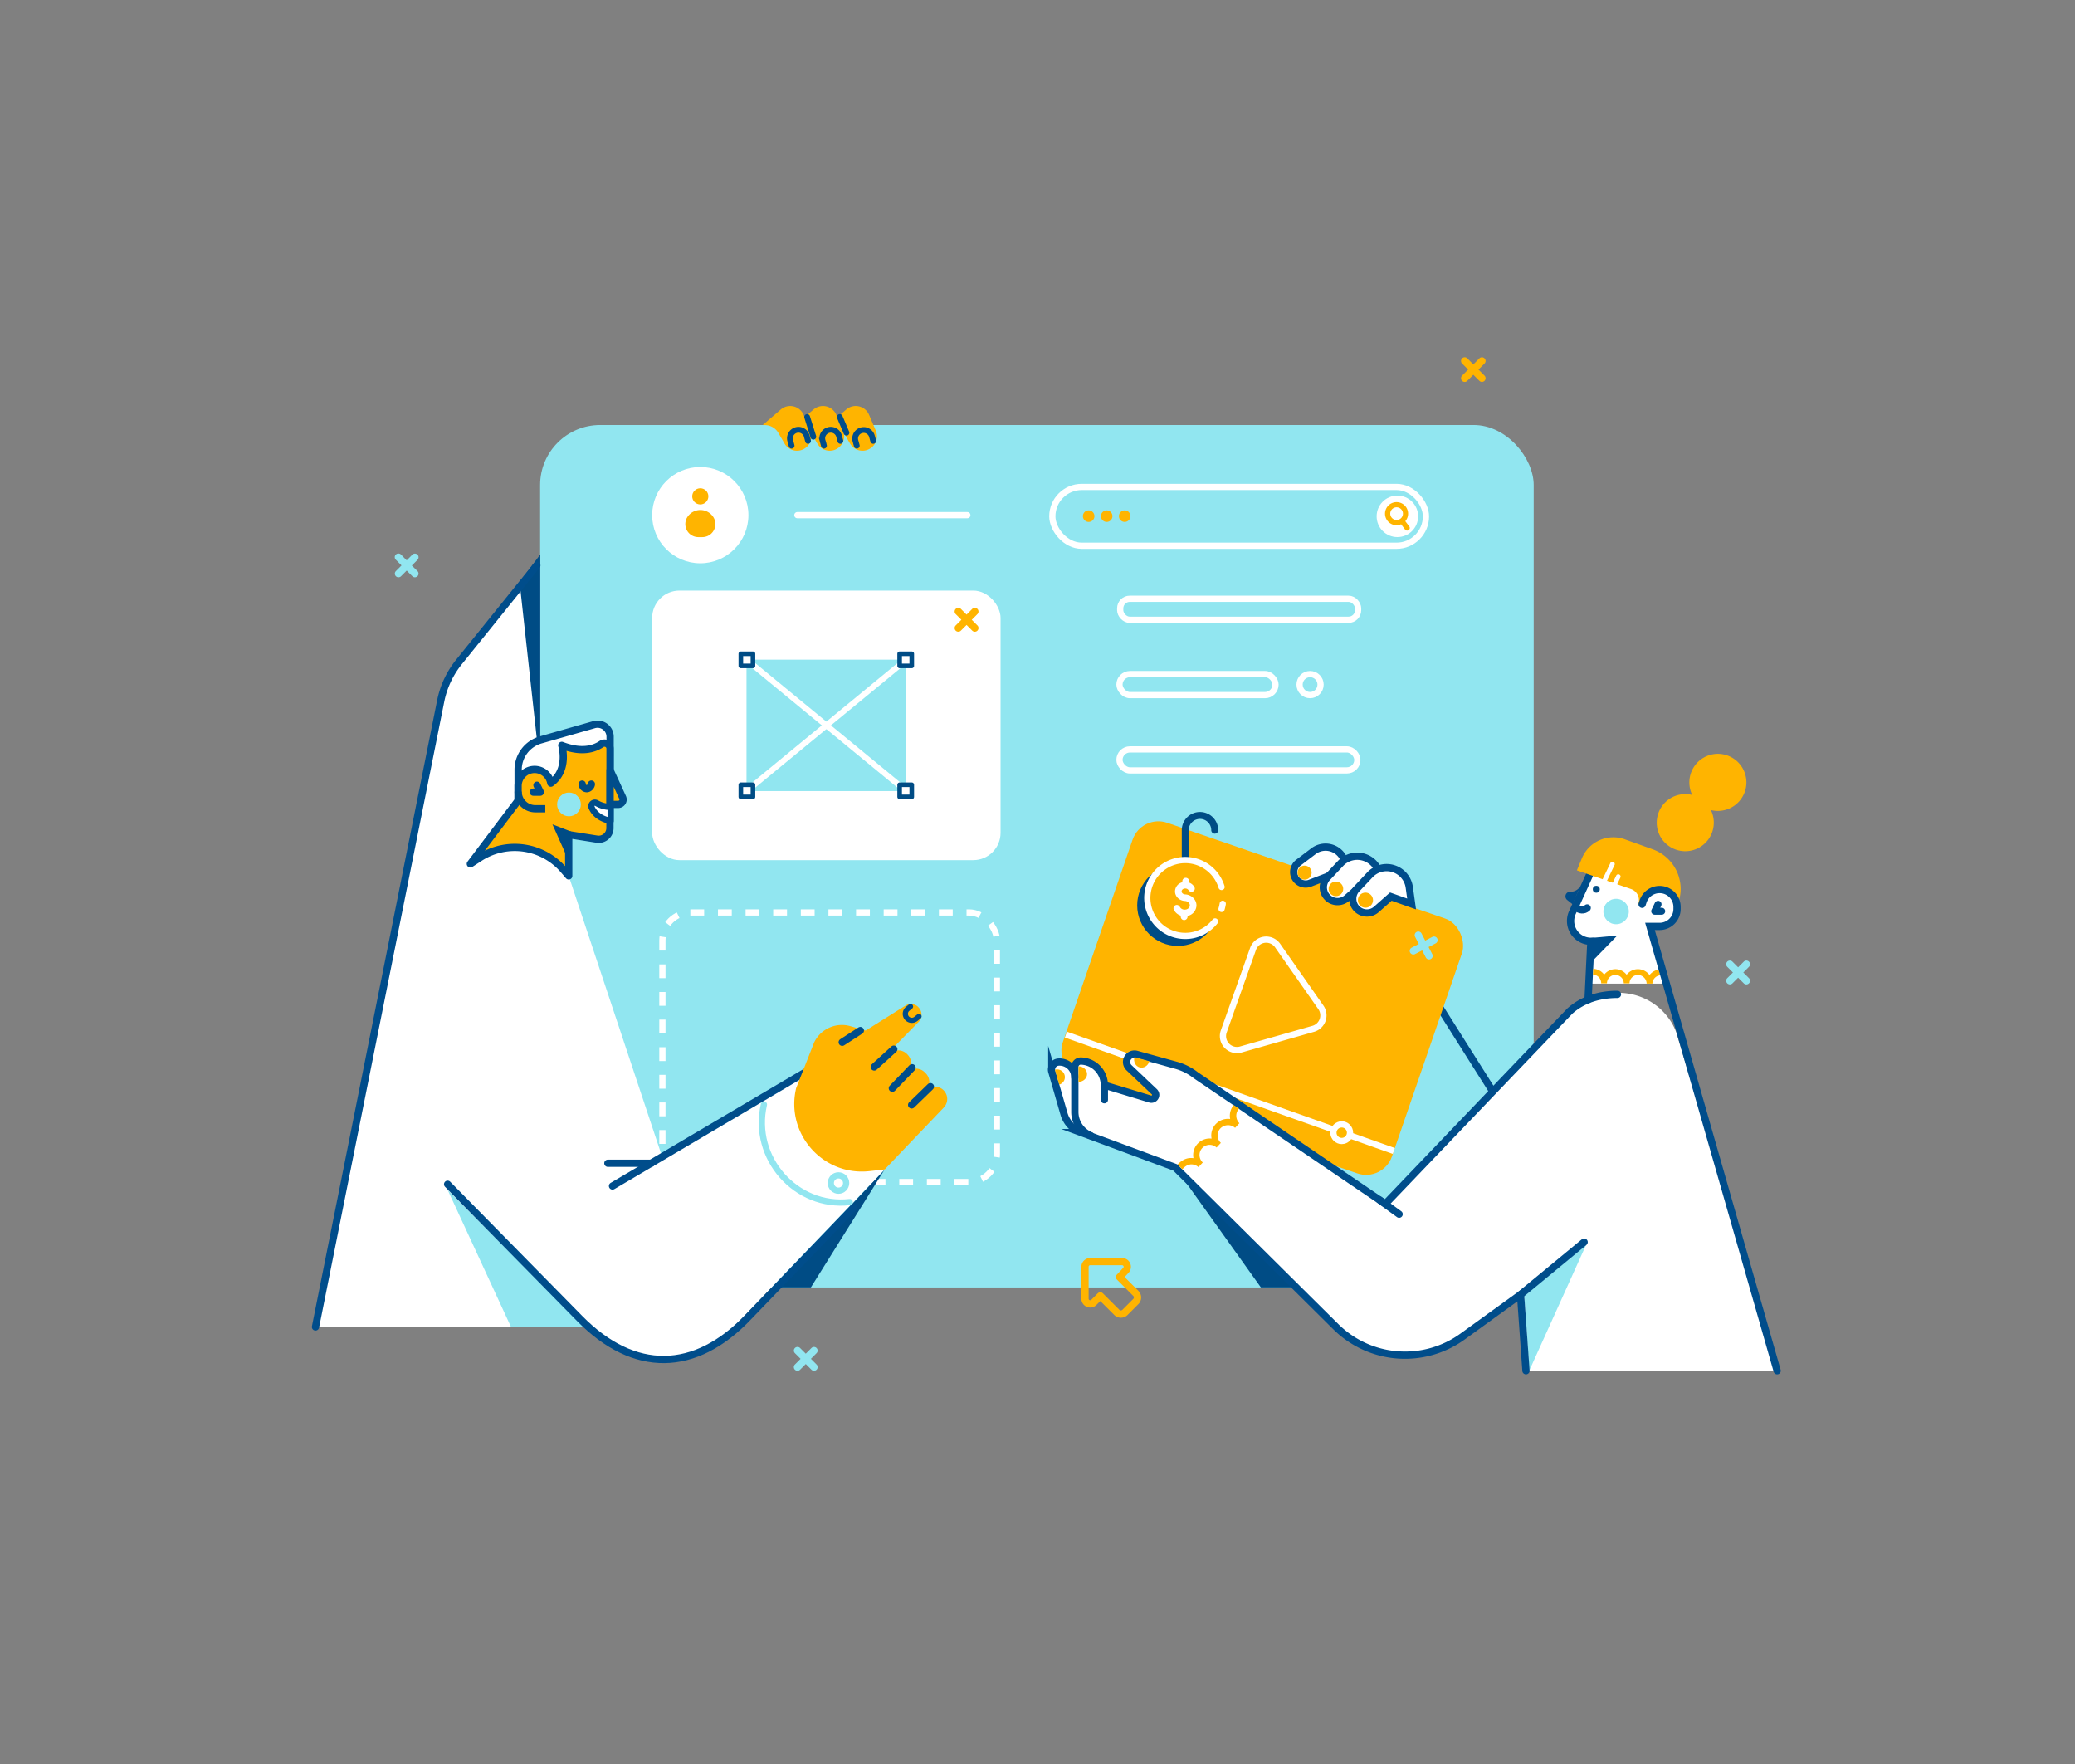 <svg xmlns="http://www.w3.org/2000/svg" viewBox="0 0 2000 1700"><rect x="0" y="0" width="2000" height="1700" fill="#808080" stroke="none"/><defs><style>.cls-1{fill:#91e6f0;}.cls-10,.cls-12,.cls-16,.cls-17,.cls-18,.cls-19,.cls-2,.cls-20,.cls-21,.cls-24,.cls-25,.cls-5,.cls-6,.cls-8,.cls-9{fill:none;}.cls-10,.cls-13,.cls-2,.cls-5,.cls-6,.cls-8{stroke:#fff;}.cls-10,.cls-12,.cls-13,.cls-14,.cls-18,.cls-19,.cls-2,.cls-20,.cls-21,.cls-22,.cls-24,.cls-25,.cls-8,.cls-9{stroke-miterlimit:10;}.cls-10,.cls-13,.cls-18,.cls-19,.cls-2,.cls-26,.cls-5,.cls-8{stroke-width:6px;}.cls-2{stroke-dasharray:13.31 13.31;}.cls-14,.cls-22,.cls-26,.cls-3,.cls-7{fill:#fff;}.cls-23,.cls-4{fill:#ffb400;}.cls-12,.cls-14,.cls-16,.cls-17,.cls-18,.cls-20,.cls-21,.cls-25,.cls-5,.cls-6,.cls-8,.cls-9{stroke-linecap:round;}.cls-16,.cls-17,.cls-23,.cls-26,.cls-5,.cls-6,.cls-7{stroke-linejoin:round;}.cls-20,.cls-6{stroke-width:5.57px;}.cls-12,.cls-24,.cls-25,.cls-7{stroke:#004c85;}.cls-7{stroke-width:4.45px;}.cls-14,.cls-16,.cls-17,.cls-20,.cls-21,.cls-22,.cls-23,.cls-26,.cls-9{stroke:#004d8b;}.cls-14,.cls-17,.cls-22,.cls-23,.cls-24,.cls-25,.cls-9{stroke-width:7px;}.cls-11{fill:#004c85;}.cls-12{stroke-width:6.68px;}.cls-13{fill:#ffb900;}.cls-15{fill:#004d8b;}.cls-16{stroke-width:6.72px;}.cls-18,.cls-19{stroke:#91e6f0;}.cls-21{stroke-width:5.01px;}</style></defs><g id="Слой_1" data-name="Слой 1"><g id="WEB_PAGE"><rect class="cls-1" x="520.6" y="409.58" width="957.66" height="831.14" rx="57.88"/><rect class="cls-2" x="638.47" y="879.35" width="322.37" height="259.79" rx="26.93"/><circle class="cls-3" cx="674.99" cy="496.45" r="46.39"/><circle class="cls-4" cx="674.99" cy="478.34" r="7.79"/><path class="cls-4" d="M663,497.63h0a14.9,14.9,0,0,1,24.08,0h0a12.56,12.56,0,0,1-10.15,20H673.1A12.56,12.56,0,0,1,663,497.63Z"/><line class="cls-5" x1="768.55" y1="496.45" x2="932.37" y2="496.45"/><rect class="cls-3" x="628.6" y="569.15" width="335.8" height="259.79" rx="26.31"/><rect class="cls-1" x="719.53" y="635.72" width="153.95" height="126.65"/><line class="cls-6" x1="719.53" y1="635.72" x2="873.48" y2="762.37"/><line class="cls-6" x1="873.48" y1="635.72" x2="719.53" y2="762.37"/><rect class="cls-7" x="714.07" y="630.05" width="11.68" height="11.68"/><rect class="cls-7" x="867.13" y="630.05" width="11.68" height="11.68"/><rect class="cls-7" x="714.07" y="756.29" width="11.68" height="11.68"/><rect class="cls-7" x="867.13" y="756.29" width="11.68" height="11.68"/><path class="cls-4" d="M942.09,602.74a3.49,3.49,0,0,1,0,5,3.49,3.49,0,0,1-5,0l-5.45-5.45-5.46,5.45a3.5,3.5,0,0,1-5-5l5.46-5.45-5.46-5.46a3.5,3.5,0,0,1,5-5l5.46,5.46,5.45-5.46a3.5,3.5,0,0,1,5,5l-5.45,5.46Z"/><rect class="cls-8" x="1079.72" y="577.04" width="229.3" height="20.24" rx="9.21"/><rect class="cls-8" x="1079.01" y="649.63" width="150.41" height="20.24" rx="10.12"/><rect class="cls-8" x="1079.01" y="722.21" width="229.3" height="20.24" rx="10.12"/><circle class="cls-8" cx="1262.72" cy="659.75" r="10.12"/><rect class="cls-5" x="1014.31" y="469.27" width="360.12" height="56.68" rx="28.34"/><circle class="cls-3" cx="1346.88" cy="497.61" r="19.99"/><path class="cls-4" d="M1358.29,507.3l-3.79-5a11.12,11.12,0,1,0-8.41,3.85,11,11,0,0,0,4.37-.9l3.84,5.08a2.49,2.49,0,0,0,2,1,2.44,2.44,0,0,0,1.51-.51A2.5,2.5,0,0,0,1358.29,507.3ZM1340,495a6.12,6.12,0,1,1,6.12,6.12A6.13,6.13,0,0,1,1340,495Z"/><circle class="cls-4" cx="1049.33" cy="497.42" r="5.57"/><circle class="cls-4" cx="1066.69" cy="497.42" r="5.57"/><circle class="cls-4" cx="1084.04" cy="497.42" r="5.57"/><path class="cls-4" d="M1080.38,1269.91a9,9,0,0,1-6.41-2.65l-13.41-13.41-3.77,3.77a8.5,8.5,0,0,1-14.5-6v-30.76a8.51,8.51,0,0,1,8.5-8.5h30.75a8.5,8.5,0,0,1,6.06,14.46l-3.64,3.88,13.29,13.29a9.08,9.08,0,0,1,0,12.83l-10.45,10.45A9,9,0,0,1,1080.38,1269.91Zm-19.82-24.51a3.46,3.46,0,0,1,2.47,1l15.89,15.88a2.07,2.07,0,0,0,2.93,0l10.45-10.45a2.07,2.07,0,0,0,0-2.93l-15.69-15.69a3.5,3.5,0,0,1-.08-4.87l6-6.38.07-.08a1.5,1.5,0,0,0-1.06-2.56h-30.75a1.5,1.5,0,0,0-1.5,1.5v30.76a1.5,1.5,0,0,0,2.55,1.06l6.24-6.24A3.48,3.48,0,0,1,1060.56,1245.4Z"/></g><g id="SPARKLES"><path class="cls-4" d="M1430.86,362a3.5,3.5,0,0,1-4.95,5l-5.82-5.82-5.83,5.82a3.5,3.5,0,1,1-5-5l5.82-5.83-5.82-5.82a3.5,3.5,0,1,1,5-5l5.83,5.83,5.82-5.83a3.5,3.5,0,0,1,4.95,5l-5.82,5.82Z"/><path class="cls-1" d="M402.39,550.36a3.5,3.5,0,0,1-4.95,4.95L392,549.85l-5.46,5.46a3.5,3.5,0,1,1-4.95-4.95L387,544.9l-5.46-5.46a3.5,3.5,0,1,1,4.95-5L392,540l5.45-5.46a3.5,3.5,0,0,1,4.95,5l-5.46,5.46Z"/><path class="cls-1" d="M1685.76,942.65a3.49,3.49,0,0,1,0,5,3.49,3.49,0,0,1-5,0l-5.45-5.45-5.46,5.45a3.5,3.5,0,0,1-5-5l5.46-5.45-5.46-5.46a3.5,3.5,0,0,1,5-5l5.46,5.46,5.45-5.46a3.5,3.5,0,0,1,5,5l-5.45,5.46Z"/><path class="cls-1" d="M787.06,1315a3.5,3.5,0,0,1-4.95,5l-5.46-5.46-5.46,5.46a3.5,3.5,0,0,1-5-5l5.46-5.46-5.46-5.46a3.5,3.5,0,0,1,5-4.95l5.46,5.46,5.46-5.46a3.5,3.5,0,1,1,4.95,4.95l-5.46,5.46Z"/></g><g id="WOMAN"><line class="cls-9" x1="1386.82" y1="969.46" x2="1438.88" y2="1051.93"/><g id="WEB_PAGE-2" data-name="WEB_PAGE"><rect class="cls-4" x="1048.73" y="831.99" width="335.8" height="259.79" rx="26.31" transform="translate(379.68 -343.85) rotate(19.01)"/><line class="cls-10" x1="1343.45" y1="1109.23" x2="1027.38" y2="997.08"/><path class="cls-10" d="M1195.92,1011.43l69.9-19.95a13.46,13.46,0,0,0,7.33-20.66l-41.69-59.55a13.46,13.46,0,0,0-23.71,3.22L1179.54,994A13.46,13.46,0,0,0,1195.92,1011.43Z"/><polygon class="cls-11" points="1249.24 1240.71 1215.31 1240.71 1132.79 1125.09 1249.24 1240.71"/><path class="cls-12" d="M1142.41,840.89V800.06a14.21,14.21,0,0,1,14.21-14.21h0a14.21,14.21,0,0,1,14.21,14.21"/><circle class="cls-11" cx="1135.23" cy="872.48" r="39.13"/><circle class="cls-4" cx="1142.41" cy="865.36" r="36.57"/><path class="cls-8" d="M1171.16,888a36.57,36.57,0,1,1,6.25-33.2"/><path class="cls-8" d="M1178.55,871a35.88,35.88,0,0,1-1.13,4.95"/><path class="cls-3" d="M1153.21,873a10.72,10.72,0,0,1-8.58,9.73l0,.94a3.29,3.29,0,0,1-6.57-.31l0-.94a11.25,11.25,0,0,1-6.69-5.81,3.19,3.19,0,0,1,3.07-4.49,3.29,3.29,0,0,1,2.76,1.88,5.12,5.12,0,0,0,4.42,2.64c2.76.13,5.08-1.64,5.19-3.94s-2-4.28-4.8-4.41c-5.44-.26-9.68-4.59-9.44-9.67a9.25,9.25,0,0,1,7-8.36l.05-1.17a3.29,3.29,0,0,1,3.44-3.13,3.37,3.37,0,0,1,2.28,1.07,3.33,3.33,0,0,1,.85,2.37l-.06,1.15a9.73,9.73,0,0,1,5.18,4.51,3,3,0,0,1-2.79,4.31l-.52,0a3.08,3.08,0,0,1-2.44-1.53,3.72,3.72,0,0,0-3-1.57c-1.93-.09-3.57,1.1-3.64,2.67s1.44,2.9,3.37,3C1148.59,862.25,1153.48,867.23,1153.21,873Z"/><path class="cls-1" d="M1383.81,909.12l-6.85,3.56,3.56,6.85a3.49,3.49,0,0,1-1.49,4.72,3.43,3.43,0,0,1-1.61.4,3.52,3.52,0,0,1-3.11-1.89l-3.56-6.85-6.85,3.56a3.43,3.43,0,0,1-1.61.4,3.5,3.5,0,0,1-1.62-6.61l6.85-3.56-3.56-6.85a3.5,3.5,0,1,1,6.21-3.23l3.56,6.85,6.85-3.56a3.5,3.5,0,0,1,3.23,6.21Z"/><circle class="cls-13" cx="1293.23" cy="1091.6" r="8"/></g><g id="HAND"><path class="cls-14" d="M1302.09,850.74l-5.94-20.44a19.28,19.28,0,0,0-11.48-12.57h0a19.29,19.29,0,0,0-18.69,2.6l-14.5,11a11.47,11.47,0,0,0,2.91,19.87h0a11.45,11.45,0,0,0,8.17,0l19.52-7.54Z"/><path class="cls-14" d="M1332.21,860.22,1330,844.14a22,22,0,0,0-14.77-17.82h0a22.06,22.06,0,0,0-23.12,5.78l-12.88,13.69a13.72,13.72,0,0,0,5.16,22.24h0a13.72,13.72,0,0,0,13.91-2.57l14-12.34Z"/><path class="cls-14" d="M1360.59,871.18l-2.25-16.08a22,22,0,0,0-14.78-17.82h0a22,22,0,0,0-23.12,5.78l-12.88,13.69a13.72,13.72,0,0,0,5.16,22.24h0a13.74,13.74,0,0,0,13.92-2.57l13.94-12.34Z"/><circle class="cls-4" cx="1257.46" cy="840.99" r="6.78"/><circle class="cls-4" cx="1287.64" cy="856.61" r="7.04"/><circle class="cls-4" cx="1316.11" cy="867.51" r="7.3"/></g><g id="BODY_HAND" data-name="BODY &amp; HAND"><path class="cls-3" d="M1712.91,1321h-242.1l-5.23-73.38-57.15,40.49a94.63,94.63,0,0,1-121.35-10l-154.29-153-90.43-33.59a27.45,27.45,0,0,1-16.84-18.15c-3.54-12.28-8.7-30.15-11.72-40.63a7,7,0,0,1-.29-2,7.22,7.22,0,0,1,6.7-7.18,14.75,14.75,0,0,1,15.8,14.71c0-3.41,0-7.06,0-10a5.7,5.7,0,0,1,5.7-5.7h.16a23.17,23.17,0,0,1,22.57,23v.22l44.1,13.38a4.16,4.16,0,0,0,4.08-7l-24.4-23.16a7.65,7.65,0,0,1,7.32-12.91l38,10.54a54.55,54.55,0,0,1,19.14,9.69l182.57,123.89L1513,974.47a68.46,68.46,0,0,1,46-17.75c29.46,0,49.58,18.79,56.74,38.37Z"/><polygon class="cls-1" points="1469.16 1248.45 1528.87 1199.47 1473.96 1320.99 1469.16 1248.45"/><path class="cls-9" d="M1470.81,1321l-5.23-73.38-55.89,40.44a94.65,94.65,0,0,1-122.12-9.47l-154.78-153.49-90.43-33.59a27.45,27.45,0,0,1-16.84-18.15c-3.54-12.28-8.7-30.15-11.72-40.63a7,7,0,0,1-.29-2,7.22,7.22,0,0,1,6.7-7.18,14.75,14.75,0,0,1,15.8,14.71"/><path class="cls-9" d="M1051.3,1094.43a24.67,24.67,0,0,1-15.29-22.82l0-43.36a5.7,5.7,0,0,1,5.7-5.7h.16a23.17,23.17,0,0,1,22.57,23v.22l44.1,13.38a4.16,4.16,0,0,0,4.08-7l-24.4-23.16a7.65,7.65,0,0,1,7.32-12.91l38,10.54a54.55,54.55,0,0,1,19.14,9.69l182.57,123.89L1513,974.47c12.58-11.42,29-16.17,46-16.17"/><line class="cls-9" x1="1064.46" y1="1045.72" x2="1064.46" y2="1059.85"/><line class="cls-9" x1="1329.61" y1="1156.35" x2="1348.56" y2="1170.13"/><line class="cls-9" x1="1465.59" y1="1247.61" x2="1526.88" y2="1197.05"/><path class="cls-4" d="M1039.54,1027.66c4.55,0,8.23,3.34,8.23,7.46s-3.68,7.46-8.23,7.46Z"/><path class="cls-4" d="M1016.78,1030.93a7.46,7.46,0,1,1,4.15,14.33Z"/><path class="cls-4" d="M1107.84,1022.75c-1.23,4.38-5.44,7-9.4,5.92s-6.2-5.55-5-9.94Z"/><path class="cls-4" d="M1194.6,1082.44l-4.15,4.5a10,10,0,0,0-7.25-2.56,10.17,10.17,0,0,0-7,3.18,9.8,9.8,0,0,0,.55,13.84l-4.15,4.5a9.8,9.8,0,0,0-16.44,7.59,9.79,9.79,0,0,0,3.14,6.82l-4.15,4.5a10.37,10.37,0,0,0-7.28-2.69h0c-4.41.48-6.51,2.93-8.25,4.77l-4.62-4.62c2.83-2.82,6.85-6.19,12.74-6.27a18.86,18.86,0,0,1,2.61.14,15.91,15.91,0,0,1,17.45-18.85,16.56,16.56,0,0,1-.29-2.45,15.81,15.81,0,0,1,4.21-11.44,16.37,16.37,0,0,1,11.27-5.14h.27a16.62,16.62,0,0,1,2.45.12,15.89,15.89,0,0,1,3.43-13.39l5.16,3.42A10.1,10.1,0,0,0,1194.6,1082.44Z"/></g><g id="HEAD"><path class="cls-3" d="M1616.47,874.09V876a16.8,16.8,0,0,1-16.8,16.8h-9.29l14.89,55.15H1531.4l2-40.77a19.54,19.54,0,0,1-17.82-27.67L1536.25,834a13.86,13.86,0,0,1,12.61-8.12c9.16,0,17.46,5.29,23.47,12.88s9.72,17.46,9.72,26.63v8.18l1.77-5a16.8,16.8,0,0,1,32.65,5.56Z"/><path class="cls-9" d="M1530.65,963.47l2.74-56.32h0a19.58,19.58,0,0,1-17.82-27.67L1536.25,834"/><path class="cls-15" d="M1515.72,871.49l-5.07-4.09a4.44,4.44,0,0,1,2.82-8,10.9,10.9,0,0,0,10.28-6.37Z"/><polygon class="cls-15" points="1533.86 903.89 1558.79 901.63 1532.33 928.82 1533.86 903.89"/><circle class="cls-1" cx="1557.7" cy="878.44" r="12.25"/><polyline class="cls-16" points="1598.13 871.49 1594.89 878.17 1601.67 878.17"/><circle class="cls-11" cx="1538.6" cy="857" r="3.36"/><path class="cls-17" d="M1529.82,875c-2.84,2.74-7.57,2.45-10.57-.65"/><path class="cls-4" d="M1683.29,753.89a27.55,27.55,0,0,1-34.22,26.79,27.58,27.58,0,0,1-16.79,38.48,27.51,27.51,0,1,1-7.81-53.86,26.81,26.81,0,0,1,6.62.83,27.57,27.57,0,0,1,24.81-39.66,27.6,27.6,0,0,1,27.39,27.42Z"/><path class="cls-4" d="M1619.92,856.53a39.73,39.73,0,0,1-3.5,16.35,16.79,16.79,0,0,0-32.6-4.35l-.83,2.37-.93,2.65h0l-2.88-2.61a11.38,11.38,0,0,0-7.14-14.18l-52.14-18,4.84-11.65a32.77,32.77,0,0,1,41.68-18.15L1593,818.5A40.62,40.62,0,0,1,1619.92,856.53Z"/><path class="cls-3" d="M1546.49,850.92a2.22,2.22,0,0,1-2-3.19l7.59-15.8a2.23,2.23,0,1,1,4,1.93l-7.59,15.8A2.2,2.2,0,0,1,1546.49,850.92Z"/><path class="cls-3" d="M1555.65,855.65a2.22,2.22,0,0,1-2-3.19l4.24-8.82a2.23,2.23,0,0,1,4,1.93l-4.24,8.82A2.22,2.22,0,0,1,1555.65,855.65Z"/><path class="cls-4" d="M1600.19,939.9a8.31,8.31,0,0,0-7.49,8h-5.57a8.58,8.58,0,0,0-8.39-8.33,8.1,8.1,0,0,0-8.09,8.09h-5.57a8.1,8.1,0,0,0-16.2,0h-5.56a8.3,8.3,0,0,0-7.94-8.45l.26-5.55a13.68,13.68,0,0,1,10.56,5.62,13.64,13.64,0,0,1,21.66.13,13.67,13.67,0,0,1,10.88-5.41,14,14,0,0,1,11.16,5.67,14.09,14.09,0,0,1,8.74-5.27Z"/><path class="cls-9" d="M1582.78,871.49l1-3a16.8,16.8,0,0,1,15.85-11.24h0a16.8,16.8,0,0,1,16.8,16.8V876a16.8,16.8,0,0,1-16.8,16.8h-9.29L1712.91,1321"/></g></g><g id="MAN"><g id="BODY"><polygon class="cls-11" points="852.71 1126.95 781.57 1240.71 745.77 1240.71 852.71 1126.95"/><path class="cls-3" d="M852.71,1127,716.58,1269.11c-48.69,51.23-99.67,54.63-149.39,9.68H304.1L426.37,675.45a87.5,87.5,0,0,1,18.21-38.24l76-92.31V799.23l27.57,44.88,90.19,271.06,137.83-81.85Z"/><polygon class="cls-11" points="517.68 714.28 520.73 710.94 520.73 534.34 500.8 561 517.68 714.28"/><polygon class="cls-1" points="562.92 1278.79 492.52 1278.79 431.44 1146.65 562.92 1278.79"/><path class="cls-18" d="M819,1158.45c-51.45,5.9-94.64-42.33-82.68-94"/><circle class="cls-19" cx="808.18" cy="1140.1" r="7.39"/><line class="cls-9" x1="590.38" y1="1142.97" x2="776.19" y2="1033.32"/><line class="cls-9" x1="627.71" y1="1121.05" x2="585.89" y2="1121.05"/><path class="cls-9" d="M431.44,1141.29,558.8,1270.75c52.36,53.22,111.09,52.48,162.52-1.64l101.23-105.17"/><path class="cls-9" d="M304.09,1278.79l120.7-603.34A87.49,87.49,0,0,1,443,637.2l74.43-92.3"/></g><g id="HANDS"><path class="cls-4" d="M798.18,409.68l17.44-15a14,14,0,0,1,22.08,5.16L844.14,415a13.92,13.92,0,0,1-12.81,19.36h0a13.92,13.92,0,0,1-12.05-6.95L809,409.68Z"/><path class="cls-4" d="M766.62,409.68l17.45-15a14,14,0,0,1,22.07,5.16L812.58,415a13.92,13.92,0,0,1-12.81,19.36h0a13.92,13.92,0,0,1-12-6.95l-10.26-17.75Z"/><path class="cls-4" d="M735.06,409.68l17.45-15a14,14,0,0,1,22.07,5.16L781,415a13.92,13.92,0,0,1-12.81,19.36h0a13.92,13.92,0,0,1-12.05-6.95l-5.9-10.21a15.11,15.11,0,0,0-13.07-7.54Z"/><line class="cls-20" x1="809.43" y1="401.85" x2="815.87" y2="417.01"/><line class="cls-20" x1="777.97" y1="401.85" x2="783.94" y2="420.89"/><path class="cls-20" d="M763,429.52l-1.27-4.72a8.25,8.25,0,1,1,15.92-4.31l1.2,4.42"/><path class="cls-20" d="M794.17,429.52l-1.28-4.72a8.25,8.25,0,1,1,15.92-4.31l1.2,4.42"/><path class="cls-20" d="M825.81,429.52l-1.28-4.72a8.25,8.25,0,1,1,15.93-4.31l1.2,4.42"/><path class="cls-4" d="M784.71,1004.62a29.74,29.74,0,0,1,35-15.69l14.73,4.22h0l38.38-24.09a9.85,9.85,0,0,1,12.33,1.52l.16.17a10.17,10.17,0,0,1,0,14.2c-13.42,13.63-41.69,42.39-42.57,43.29l15.25-13.12a11.89,11.89,0,0,1,16.36.81l.55.58a11.88,11.88,0,0,1,.09,16.3l-14.84,15.94,14-15.08a11.88,11.88,0,0,1,17.13-.28l1,1a11.88,11.88,0,0,1,.31,16.44,11.89,11.89,0,0,1,17,16.63L852.71,1127l-14.62,1.63c-44.88,5-81.16-36-70.72-79.93Z"/><line class="cls-9" x1="896.79" y1="1047.25" x2="878.69" y2="1064.82"/><line class="cls-9" x1="860.1" y1="1048.75" x2="879.11" y2="1028.99"/><line class="cls-9" x1="861.52" y1="1011.08" x2="842.67" y2="1028.26"/><path class="cls-21" d="M877.6,970l-2.83,2.3a6.27,6.27,0,0,0,7.9,9.73l3.1-2.52"/><line class="cls-9" x1="811.78" y1="1004.45" x2="829.26" y2="993.15"/></g><g id="HEAD-2" data-name="HEAD"><path class="cls-22" d="M499.41,771.52V741.81a29.88,29.88,0,0,1,21.68-28.73l51.54-14.72A12.11,12.11,0,0,1,588.07,710v56.72Z"/><path class="cls-23" d="M548.17,844.11V804.38l27.2,4.32A10.84,10.84,0,0,0,587.92,798L588,721.5a5.32,5.32,0,0,0-8.29-4.45c-7.15,4.85-19.34,8.59-38.23,1.28,0,0,7.21,23.66-10.52,36.4l-.25-1a15.88,15.88,0,0,0-15.45-12.2h0a15.89,15.89,0,0,0-15.89,15.89v14.11l-46,61,8.89-5.78a62,62,0,0,1,81.31,12Z"/><path class="cls-24" d="M499.41,762.84A16.57,16.57,0,0,0,516,779.41h9.58"/><polygon class="cls-11" points="550.46 801.41 532.47 794.43 548.17 829.62 550.46 801.41"/><path class="cls-23" d="M588.07,742.27l12.07,26.29a4.7,4.7,0,0,1-4.27,6.66h-7.8Z"/><path class="cls-25" d="M570,755.65c0,1.76-2,4.42-4.44,4.42a4.59,4.59,0,0,1-4.43-4.42"/><circle class="cls-1" cx="548.42" cy="775.22" r="11.45"/><path class="cls-26" d="M588.58,777.6a26.69,26.69,0,0,1-13.5-3.6,3.37,3.37,0,0,0-4.81,4.26c2.29,5.1,7.33,10.66,18.31,12.92Z"/><polyline class="cls-17" points="517.56 756.73 520.8 763.41 514.01 763.41"/></g></g></g></svg>